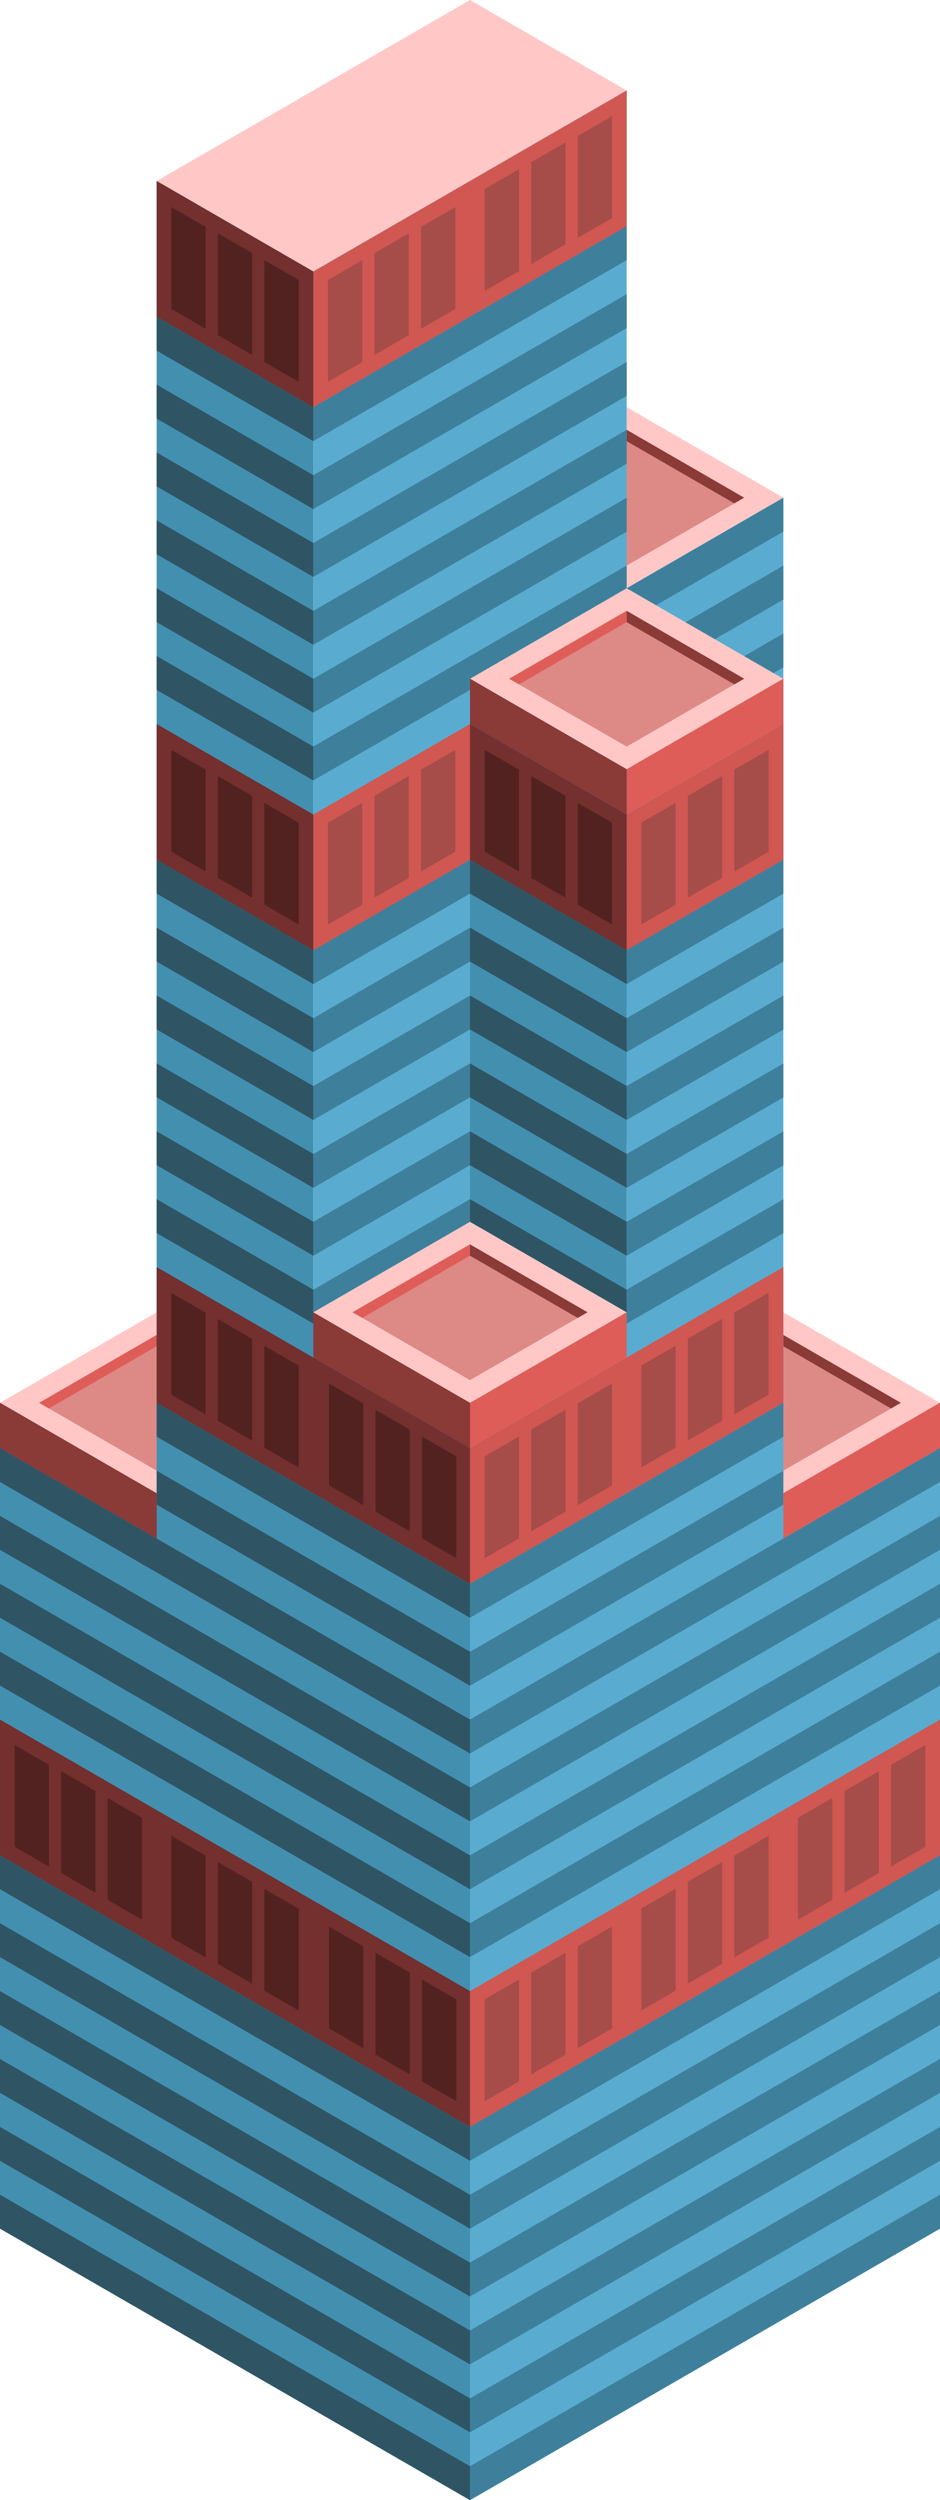 <svg id="Layer_1" data-name="Layer 1" xmlns="http://www.w3.org/2000/svg" viewBox="0 0 480 1275.916">
    <defs>
        <style>
            .curtain-R-prim-light {
            fill: #59acd0;
            }

            .top-light {
            fill: #ffc8c6;
            }

            .window-R-prim {
            fill: #bd9664;
            }

            .top-prim {
            fill: #dd8a87;
            }

            .exterior-R-light {
            fill: #df5d58;
            }

            .exterior-L-light {
            fill: #8a3a37;
            }

            .curtain-R-prim-dark {
            fill: #3e809c;
            }

            .curtain-L-prim-light {
            fill: #438fb0;
            }

            .exterior-R-prim {
            fill: #d05752;
            }

            .exterior-L-prim {
            fill: #73302e;
            }

            .curtain-L-prim-dark {
            fill: #2f5565;
            }

            .exterior-R-dark {
            fill: #a64c49;
            }

            .exterior-L-dark {
            fill: #512220;
            }
        </style>
    </defs>
    <title>Artboard 12</title>
    <g id="root">
        <path id="Path" class="curtain-R-prim-light" d="M320,300.194l80-46.188V438.758l-80,46.188Z"/>
        <path id="Path-2" data-name="Path" class="top-light" d="M320,300.173l80-46.188-80-46.188Z"/>
        <path id="Path-3" data-name="Path" class="window-R-prim"
              d="M327.5,331.899,345,321.795v11.547l-17.5,10.104Z"/>
        <path id="Path-4" data-name="Path" class="window-R-prim"
              d="M327.5,406.954,345,396.851v11.547l-17.5,10.104Z"/>
        <path id="Path-5" data-name="Path" class="window-R-prim"
              d="M351.25,393.242l17.5-10.104v11.547l-17.5,10.104Z"/>
        <path id="Path-6" data-name="Path" class="window-R-prim" d="M375,379.53l17.5-10.104v11.547L375,391.077Z"/>
        <path id="Path-7" data-name="Path" class="window-R-prim"
              d="M327.5,369.427,345,359.323V370.87l-17.5,10.104Z"/>
        <path id="Path-8" data-name="Path" class="window-R-prim"
              d="M351.25,355.715l17.5-10.104v11.547l-17.5,10.104Z"/>
        <path id="Path-9" data-name="Path" class="window-R-prim" d="M327.5,350.663,345,340.559v11.547L327.5,362.21Z"/>
        <path id="Path-10" data-name="Path" class="window-R-prim"
              d="M327.5,425.718,345,415.615v11.547l-17.5,10.104Z"/>
        <path id="Path-11" data-name="Path" class="window-R-prim"
              d="M351.25,412.006l17.5-10.104V413.45l-17.5,10.104Z"/>
        <path id="Path-12" data-name="Path" class="window-R-prim" d="M375,398.294l17.5-10.104v11.547L375,409.841Z"/>
        <path id="Path-13" data-name="Path" class="window-R-prim"
              d="M327.5,388.19,345,378.087v11.547l-17.5,10.104Z"/>
        <path id="Path-14" data-name="Path" class="window-R-prim"
              d="M351.25,374.478l17.5-10.104v11.547l-17.5,10.104Z"/>
        <path id="Path-15" data-name="Path" class="window-R-prim" d="M375,360.766l17.5-10.104V362.21L375,372.313Z"/>
        <path id="anchor_80_138.564_240" class="top-light" d="M160,138.564,320,46.188,240,0,80,92.376Z"/>
        <path id="Path-16" data-name="Path" class="top-prim" d="M320,288.647l60-34.641-60-34.641-60,34.641Z"/>
        <path id="Path-17" data-name="Path" class="exterior-R-light" d="M260,254.006l60-34.641v5.774l-55,31.754Z"/>
        <path id="Path-18" data-name="Path" class="exterior-L-light" d="M380,254.006l-5,2.887-55-31.754V219.365Z"/>
        <path id="Path-19" data-name="Path" class="top-light" d="M400,762.102l80-46.188-80-46.188Z"/>
        <path id="Path-20" data-name="Path" class="top-light" d="M80,762.102V669.726L0,715.914Z"/>
        <path id="Path-21" data-name="Path" class="curtain-R-prim-light" d="M320,46.16V577.35L160,669.726v-531.19Z"/>
        <path id="Path-22" data-name="Path" class="top-prim" d="M400,750.555l60-34.641-60-34.641-60,34.641Z"/>
        <path id="Path-23" data-name="Path" class="exterior-R-light" d="M340,715.914l60-34.641v5.774l-55,31.754Z"/>
        <path id="Path-24" data-name="Path" class="curtain-R-prim-dark"
              d="M160,380.974l160-92.376v17.32l-160,92.376Z"/>
        <path id="Path-25" data-name="Path" class="curtain-R-prim-dark"
              d="M160,484.911l160-92.376v17.32l-160,92.376Z"/>
        <path id="Path-26" data-name="Path" class="curtain-R-prim-dark"
              d="M160,519.601l160-92.376v17.32l-160,92.376Z"/>
        <path id="Path-27" data-name="Path" class="curtain-R-prim-dark"
              d="M160,554.242l160-92.376v17.32l-160,92.376Z"/>
        <path id="Path-28" data-name="Path" class="curtain-R-prim-dark"
              d="M160,588.883l160-92.376v17.32l-160,92.376Z"/>
        <path id="Path-29" data-name="Path" class="curtain-R-prim-dark"
              d="M160,623.524l160-92.376v17.32l-160,92.376Z"/>
        <path id="Path-30" data-name="Path" class="curtain-R-prim-dark"
              d="M160,658.165l160-92.376V583.11l-160,92.376Z"/>
        <path id="Path-31" data-name="Path" class="exterior-L-light" d="M460,715.914l-5,2.887-55-31.754v-5.774Z"/>
        <path id="Path-32" data-name="Path" class="top-prim" d="M80,750.555l60-34.641L80,681.273l-60,34.641Z"/>
        <path id="Path-33" data-name="Path" class="exterior-R-light" d="M20,715.914l60-34.641v5.774L25,718.801Z"/>
        <path id="Path-34" data-name="Path" class="curtain-R-prim-dark"
              d="M320,300.222l80-46.216v17.321l-80,46.216Z"/>
        <path id="Path-35" data-name="Path" class="exterior-L-light" d="M140,715.914l-5,2.887L80,687.047v-5.774Z"/>
        <path id="Path-36" data-name="Path" class="curtain-R-prim-dark"
              d="M320,334.891l80-46.216v17.32l-80,46.216Z"/>
        <path id="Path-37" data-name="Path" class="curtain-R-prim-dark"
              d="M320,369.504l80-46.216v17.32l-80,46.216Z"/>
        <path id="Path-38" data-name="Path" class="curtain-R-prim-light"
              d="M240,1275.916l240-138.564V715.914l-80,46.188V346.41l-80,46.188V669.726l-80,46.188Z"/>
        <path id="Path-39" data-name="Path" class="curtain-L-prim-light"
              d="M0,1137.352l240,138.564V715.914l-80-46.188V138.536L80,92.348V762.102L0,715.914Z"/>
        <path id="Path-40" data-name="Path" class="top-light" d="M240,715.914l80-46.188-80-46.188-80,46.188Z"/>
        <path id="Path-41" data-name="Path" class="top-light" d="M320,392.598,400,346.41l-80-46.188L240,346.41Z"/>
        <path id="Path-42" data-name="Path" class="curtain-L-prim-light"
              d="M240,346.41l80,46.188V669.726l-80-46.188Z"/>
        <path id="Path-43" data-name="Path" class="exterior-R-prim" d="M160,138.564,320,46.188V115.47L160,207.846Z"/>
        <path id="Path-44" data-name="Path" class="exterior-R-prim" d="M240,739.008l160-92.376v69.282L240,808.29Z"/>
        <path id="Path-45" data-name="Path" class="exterior-L-prim" d="M80,92.376l80,46.188v69.282l-80-46.188Z"/>
        <path id="Path-46" data-name="Path" class="exterior-L-prim" d="M80,646.632l160,92.376V808.29L80,715.914Z"/>
        <path id="Path-47" data-name="Path" class="exterior-R-prim" d="M320,415.692l80-46.188v69.282l-80,46.188Z"/>
        <path id="Path-48" data-name="Path" class="exterior-R-prim" d="M160,415.692l80-46.188v69.282l-80,46.188Z"/>
        <path id="Path-49" data-name="Path" class="exterior-L-prim" d="M240,369.504v69.282l80,46.188v-69.282Z"/>
        <path id="Path-50" data-name="Path" class="exterior-L-prim" d="M80,369.504v69.282l80,46.188v-69.282Z"/>
        <path id="Path-51" data-name="Path" class="exterior-R-prim" d="M480,877.572v69.282L240,1085.418v-69.282Z"/>
        <path id="Path-52" data-name="Path" class="exterior-L-prim" d="M240,1016.136,0,877.572v69.282l240,138.564Z"/>
        <path id="Path-53" data-name="Path" class="curtain-R-prim-dark" d="M160,207.818l160-92.376v17.32l-160,92.376Z"/>
        <path id="Path-54" data-name="Path" class="curtain-R-prim-dark"
              d="M160,242.487,320,150.111v17.321l-160,92.376Z"/>
        <path id="Path-55" data-name="Path" class="curtain-R-prim-dark" d="M160,277.1l160-92.376v17.32l-160,92.376Z"/>
        <path id="Path-56" data-name="Path" class="curtain-R-prim-dark"
              d="M160,311.741,320,219.365v17.32l-160,92.376Z"/>
        <path id="Path-57" data-name="Path" class="curtain-R-prim-dark"
              d="M160,346.382l160-92.376v17.32l-160,92.376Z"/>
        <path id="Path-58" data-name="Path" class="curtain-L-prim-dark" d="M160,207.818,80,161.63v17.32l80,46.188Z"/>
        <path id="Path-59" data-name="Path" class="curtain-L-prim-dark" d="M160,242.487,80,196.299V213.62l80,46.188Z"/>
        <path id="Path-60" data-name="Path" class="curtain-L-prim-dark" d="M160,277.1,80,230.912v17.32l80,46.188Z"/>
        <path id="Path-61" data-name="Path" class="curtain-L-prim-dark" d="M160,311.741,80,265.553v17.32l80,46.188Z"/>
        <path id="Path-62" data-name="Path" class="curtain-L-prim-dark" d="M160,346.382,80,300.194v17.32l80,46.188Z"/>
        <path id="Path-63" data-name="Path" class="curtain-L-prim-dark" d="M160,380.974l-80-46.188v17.32l80,46.188Z"/>
        <path id="Path-64" data-name="Path" class="curtain-L-prim-dark" d="M160,484.911l-80-46.188v17.32l80,46.188Z"/>
        <path id="Path-65" data-name="Path" class="curtain-L-prim-dark" d="M160,519.601l-80-46.188v17.32l80,46.188Z"/>
        <path id="Path-66" data-name="Path" class="curtain-L-prim-dark" d="M160,554.242l-80-46.188v17.32l80,46.188Z"/>
        <path id="Path-67" data-name="Path" class="curtain-L-prim-dark"
              d="M160,588.883l-80-46.188v17.32l80,46.188Z"/>
        <path id="Path-68" data-name="Path" class="curtain-L-prim-dark"
              d="M160,623.524l-80-46.188v17.32l80,46.188Z"/>
        <path id="Path-69" data-name="Path" class="curtain-L-prim-dark"
              d="M160,658.165,80,611.977v17.32l80,46.188Z"/>
        <path id="Path-70" data-name="Path" class="top-prim" d="M320,381.023l60-34.641-60-34.641-60,34.641Z"/>
        <path id="Path-71" data-name="Path" class="exterior-R-light" d="M260,346.382l60-34.641v5.774l-55,31.754Z"/>
        <path id="Path-72" data-name="Path" class="exterior-L-light" d="M380,346.382l-5,2.887-55-31.754V311.741Z"/>
        <path id="Path-73" data-name="Path" class="top-prim" d="M240,704.339l60-34.641-60-34.641-60,34.641Z"/>
        <path id="Path-74" data-name="Path" class="exterior-R-light" d="M180,669.698l60-34.641v5.774l-55,31.754Z"/>
        <path id="Path-75" data-name="Path" class="exterior-L-light" d="M300,669.698l-5,2.887-55-31.754v-5.774Z"/>
        <path id="Path-76" data-name="Path" class="exterior-R-dark"
              d="M167.5,194.828,185,184.724V132.762L167.5,142.866Z"/>
        <path id="Path-77" data-name="Path" class="exterior-R-dark"
              d="M191.25,181.144l17.5-10.104V119.079l-17.5,10.104Z"/>
        <path id="Path-78" data-name="Path" class="exterior-R-dark"
              d="M215,167.769l17.5-10.104V105.704L215,115.807Z"/>
        <path id="Path-79" data-name="Path" class="exterior-R-dark"
              d="M247.5,795.209,265,785.105V733.143l-17.5,10.104Z"/>
        <path id="Path-80" data-name="Path" class="exterior-R-dark"
              d="M271.25,781.524l17.5-10.104V719.46l-17.5,10.104Z"/>
        <path id="Path-81" data-name="Path" class="exterior-R-dark"
              d="M295,768.15l17.5-10.104V706.085L295,716.188Z"/>
        <path id="Path-82" data-name="Path" class="exterior-R-dark"
              d="M247.5,1072.337,265,1062.233v-51.961l-17.5,10.104Z"/>
        <path id="Path-83" data-name="Path" class="exterior-R-dark"
              d="M271.25,1058.653l17.5-10.104V996.588l-17.5,10.104Z"/>
        <path id="Path-84" data-name="Path" class="exterior-R-dark"
              d="M295,1045.278l17.5-10.104V983.213L295,993.317Z"/>
        <path id="Path-85" data-name="Path" class="exterior-L-dark"
              d="M152.5,194.828,135,184.724V132.762l17.5,10.104Z"/>
        <path id="Path-86" data-name="Path" class="exterior-L-dark"
              d="M128.75,181.144,111.25,171.04V119.079l17.5,10.104Z"/>
        <path id="Path-87" data-name="Path" class="exterior-L-dark"
              d="M105,167.769,87.5,157.665V105.704L105,115.807Z"/>
        <path id="Path-88" data-name="Path" class="exterior-R-dark"
              d="M247.5,148.457,265,138.353V86.392L247.5,96.495Z"/>
        <path id="Path-89" data-name="Path" class="exterior-R-dark"
              d="M271.25,134.773l17.5-10.104V72.708l-17.5,10.104Z"/>
        <path id="Path-90" data-name="Path" class="exterior-R-dark" d="M295,121.398l17.5-10.104V59.333L295,69.437Z"/>
        <path id="Path-91" data-name="Path" class="exterior-R-dark"
              d="M327.5,748.838,345,738.734V686.773l-17.5,10.104Z"/>
        <path id="Path-92" data-name="Path" class="exterior-R-dark"
              d="M351.25,735.154l17.5-10.104V673.089l-17.5,10.104Z"/>
        <path id="Path-93" data-name="Path" class="exterior-R-dark"
              d="M375,721.779l17.5-10.104V659.714L375,669.818Z"/>
        <path id="Path-94" data-name="Path" class="exterior-R-dark"
              d="M327.5,1025.966l17.5-10.104V963.901l-17.5,10.104Z"/>
        <path id="Path-95" data-name="Path" class="exterior-R-dark"
              d="M351.25,1012.282l17.5-10.104V950.217L351.25,960.32Z"/>
        <path id="Path-96" data-name="Path" class="exterior-R-dark"
              d="M375,998.907l17.5-10.104V936.842L375,946.946Z"/>
        <path id="Path-97" data-name="Path" class="exterior-R-dark"
              d="M407.5,979.658,425,969.555V917.593l-17.5,10.104Z"/>
        <path id="Path-98" data-name="Path" class="exterior-R-dark"
              d="M431.25,965.975l17.5-10.104V903.909l-17.5,10.104Z"/>
        <path id="Path-99" data-name="Path" class="exterior-R-dark" d="M455,952.6l17.5-10.104V890.534L455,900.638Z"/>
        <path id="Path-100" data-name="Path" class="exterior-R-dark"
              d="M327.5,471.801,345,461.697V409.736L327.5,419.84Z"/>
        <path id="Path-101" data-name="Path" class="exterior-R-dark"
              d="M351.25,458.117l17.5-10.104V396.052l-17.5,10.104Z"/>
        <path id="Path-102" data-name="Path" class="exterior-R-dark"
              d="M375,444.742l17.5-10.104V382.677L375,392.781Z"/>
        <path id="Path-103" data-name="Path" class="exterior-R-dark"
              d="M167.5,471.801,185,461.697V409.736L167.5,419.84Z"/>
        <path id="Path-104" data-name="Path" class="exterior-R-dark"
              d="M191.25,458.117l17.5-10.104V396.052l-17.5,10.104Z"/>
        <path id="Path-105" data-name="Path" class="exterior-R-dark"
              d="M215,444.742l17.5-10.104V382.677L215,392.781Z"/>
        <path id="Path-106" data-name="Path" class="exterior-L-dark"
              d="M152.5,471.801,135,461.697V409.736L152.5,419.84Z"/>
        <path id="Path-107" data-name="Path" class="exterior-L-dark"
              d="M128.75,458.117l-17.5-10.104V396.052l17.5,10.104Z"/>
        <path id="Path-108" data-name="Path" class="exterior-L-dark"
              d="M105,444.742,87.5,434.639V382.677L105,392.781Z"/>
        <path id="Path-109" data-name="Path" class="exterior-L-dark"
              d="M152.5,748.901,135,738.797V686.836L152.5,696.94Z"/>
        <path id="Path-110" data-name="Path" class="exterior-L-dark"
              d="M128.75,735.217l-17.5-10.104V673.152l17.5,10.104Z"/>
        <path id="Path-111" data-name="Path" class="exterior-L-dark"
              d="M105,721.842,87.5,711.739V659.777L105,669.881Z"/>
        <path id="Path-112" data-name="Path" class="exterior-L-dark"
              d="M152.5,1026.029,135,1015.926V963.964l17.5,10.104Z"/>
        <path id="Path-113" data-name="Path" class="exterior-L-dark"
              d="M128.75,1012.345l-17.5-10.104V950.28l17.5,10.104Z"/>
        <path id="Path-114" data-name="Path" class="exterior-L-dark"
              d="M105,998.971,87.5,988.867V936.905L105,947.009Z"/>
        <path id="Path-115" data-name="Path" class="exterior-L-dark"
              d="M233,795.209,215.5,785.105V733.143L233,743.247Z"/>
        <path id="Path-116" data-name="Path" class="exterior-L-dark"
              d="M209.25,781.524l-17.5-10.104V719.46l17.5,10.104Z"/>
        <path id="Path-117" data-name="Path" class="exterior-L-dark"
              d="M185.5,768.15,168,758.046V706.085l17.5,10.104Z"/>
        <path id="Path-118" data-name="Path" class="exterior-L-dark"
              d="M233,1072.337l-17.5-10.104v-51.961l17.5,10.104Z"/>
        <path id="Path-119" data-name="Path" class="exterior-L-dark"
              d="M209.25,1058.653l-17.5-10.104V996.588l17.5,10.104Z"/>
        <path id="Path-120" data-name="Path" class="exterior-L-dark"
              d="M185.5,1045.278,168,1035.174V983.213l17.5,10.104Z"/>
        <path id="Path-121" data-name="Path" class="exterior-L-dark"
              d="M72.5,979.658,55,969.555V917.593l17.5,10.104Z"/>
        <path id="Path-122" data-name="Path" class="exterior-L-dark"
              d="M48.75,965.975l-17.5-10.104V903.909l17.5,10.104Z"/>
        <path id="Path-123" data-name="Path" class="exterior-L-dark" d="M25,952.6,7.5,942.496V890.534L25,900.638Z"/>
        <path id="Path-124" data-name="Path" class="exterior-L-dark"
              d="M312.5,471.801,295,461.697V409.736L312.5,419.84Z"/>
        <path id="Path-125" data-name="Path" class="exterior-L-dark"
              d="M288.75,458.117l-17.5-10.104V396.052l17.5,10.104Z"/>
        <path id="Path-126" data-name="Path" class="exterior-L-dark"
              d="M265,444.742l-17.5-10.104V382.677L265,392.781Z"/>
        <path id="Path-127" data-name="Path" class="curtain-R-prim-dark"
              d="M320,484.886l80-46.139V456.068l-80,46.139Z"/>
        <path id="Path-128" data-name="Path" class="curtain-R-prim-dark"
              d="M320,519.601l80-46.139V490.783l-80,46.139Z"/>
        <path id="Path-129" data-name="Path" class="curtain-R-prim-dark"
              d="M320,554.242l80-46.139v17.32l-80,46.139Z"/>
        <path id="Path-130" data-name="Path" class="curtain-R-prim-dark"
              d="M320,588.883l80-46.139v17.321l-80,46.139Z"/>
        <path id="Path-131" data-name="Path" class="curtain-R-prim-dark"
              d="M320,623.524l80-46.139v17.321l-80,46.139Z"/>
        <path id="Path-132" data-name="Path" class="curtain-R-prim-dark"
              d="M320,658.165l80-46.139v17.32l-80,46.139Z"/>
        <path id="Path-133" data-name="Path" class="curtain-L-prim-dark"
              d="M320,484.911l-80-46.188v17.321l80,46.188Z"/>
        <path id="Path-134" data-name="Path" class="curtain-L-prim-dark"
              d="M320,519.601l-80-46.188v17.321l80,46.188Z"/>
        <path id="Path-135" data-name="Path" class="curtain-L-prim-dark"
              d="M320,554.242l-80-46.188v17.321l80,46.188Z"/>
        <path id="Path-136" data-name="Path" class="curtain-L-prim-dark"
              d="M320,588.883l-80-46.188v17.32l80,46.188Z"/>
        <path id="Path-137" data-name="Path" class="curtain-L-prim-dark"
              d="M320,623.524l-80-46.188v17.32l80,46.188Z"/>
        <path id="Path-138" data-name="Path" class="curtain-L-prim-dark"
              d="M320,658.165l-80-46.188V623.51l80,46.188Z"/>
        <path id="Path-139" data-name="Path" class="curtain-R-prim-dark"
              d="M240,808.29l160-92.376v17.32L240,825.611Z"/>
        <path id="Path-140" data-name="Path" class="curtain-R-prim-dark"
              d="M240,842.96l160-92.376v17.321L240,860.28Z"/>
        <path id="Path-141" data-name="Path" class="curtain-R-prim-dark"
              d="M240,877.544,480,738.98v17.32L240,894.865Z"/>
        <path id="Path-142" data-name="Path" class="curtain-R-prim-dark"
              d="M240,912.185l240-138.564v17.32L240,929.506Z"/>
        <path id="Path-143" data-name="Path" class="curtain-R-prim-dark"
              d="M240,946.826l240-138.564v17.32L240,964.147Z"/>
        <path id="Path-144" data-name="Path" class="curtain-R-prim-dark"
              d="M240,981.467,480,842.903v17.32L240,998.788Z"/>
        <path id="Path-145" data-name="Path" class="curtain-R-prim-dark"
              d="M240,1085.39l240-138.564v17.32l-240,138.564Z"/>
        <path id="Path-146" data-name="Path" class="curtain-R-prim-dark"
              d="M240,1154.672l240-138.564v17.32L240,1171.993Z"/>
        <path id="Path-147" data-name="Path" class="curtain-R-prim-dark"
              d="M240,1189.313l240-138.564V1068.07L240,1206.634Z"/>
        <path id="Path-148" data-name="Path" class="curtain-R-prim-dark"
              d="M240,1258.595l240-138.564v17.321L240,1275.916Z"/>
        <path id="Path-149" data-name="Path" class="curtain-R-prim-dark"
              d="M240,1223.983l240-138.564v17.32L240,1241.303Z"/>
        <path id="Path-150" data-name="Path" class="curtain-R-prim-dark"
              d="M240,1120.059,480,981.495V998.816L240,1137.38Z"/>
        <path id="Path-151" data-name="Path" class="curtain-L-prim-dark"
              d="M240,808.29,80,715.886v17.321l160,92.404Z"/>
        <path id="Path-152" data-name="Path" class="curtain-L-prim-dark"
              d="M240,842.96,80,750.555v17.321L240,860.28Z"/>
        <path id="Path-153" data-name="Path" class="curtain-L-prim-dark"
              d="M240,877.544,0,738.98v17.321L240,894.865Z"/>
        <path id="Path-154" data-name="Path" class="curtain-L-prim-dark"
              d="M240,912.185,0,773.621v17.32L240,929.506Z"/>
        <path id="Path-155" data-name="Path" class="curtain-L-prim-dark"
              d="M240,946.826,0,808.262v17.32L240,964.147Z"/>
        <path id="Path-156" data-name="Path" class="curtain-L-prim-dark"
              d="M240,981.467,0,842.903v17.32l240,138.564Z"/>
        <path id="Path-157" data-name="Path" class="curtain-L-prim-dark"
              d="M240,1085.39,0,946.826v17.321l240,138.564Z"/>
        <path id="Path-158" data-name="Path" class="curtain-L-prim-dark"
              d="M240,1154.672,0,1016.108v17.32L240,1171.993Z"/>
        <path id="Path-159" data-name="Path" class="curtain-L-prim-dark"
              d="M240,1189.313,0,1050.749V1068.07L240,1206.634Z"/>
        <path id="Path-160" data-name="Path" class="curtain-L-prim-dark"
              d="M240,1258.595,0,1120.031v17.32L240,1275.916Z"/>
        <path id="Path-161" data-name="Path" class="curtain-L-prim-dark"
              d="M240,1223.983,0,1085.418v17.32l240,138.564Z"/>
        <path id="Path-162" data-name="Path" class="curtain-L-prim-dark"
              d="M240,1120.059,0,981.495V998.816L240,1137.38Z"/>
        <path id="Path-163" data-name="Path" class="exterior-R-light" d="M320,392.57l80-46.188v23.094l-80,46.188Z"/>
        <path id="Path-164" data-name="Path" class="exterior-R-light" d="M240,715.914l80-46.188V692.82l-80,46.188Z"/>
        <path id="Path-165" data-name="Path" class="exterior-R-light"
              d="M400,762.039l80-46.188v23.094l-80,46.188Z"/>
        <path id="Path-166" data-name="Path" class="exterior-L-light" d="M240,369.476l80,46.188V392.57l-80-46.188Z"/>
        <path id="Path-167" data-name="Path" class="exterior-L-light" d="M160,692.82l80,46.188v-23.094l-80-46.188Z"/>
        <path id="Path-168" data-name="Path" class="exterior-L-light" d="M0,738.98l80,46.188v-23.094L0,715.886Z"/>
    </g>
</svg>
